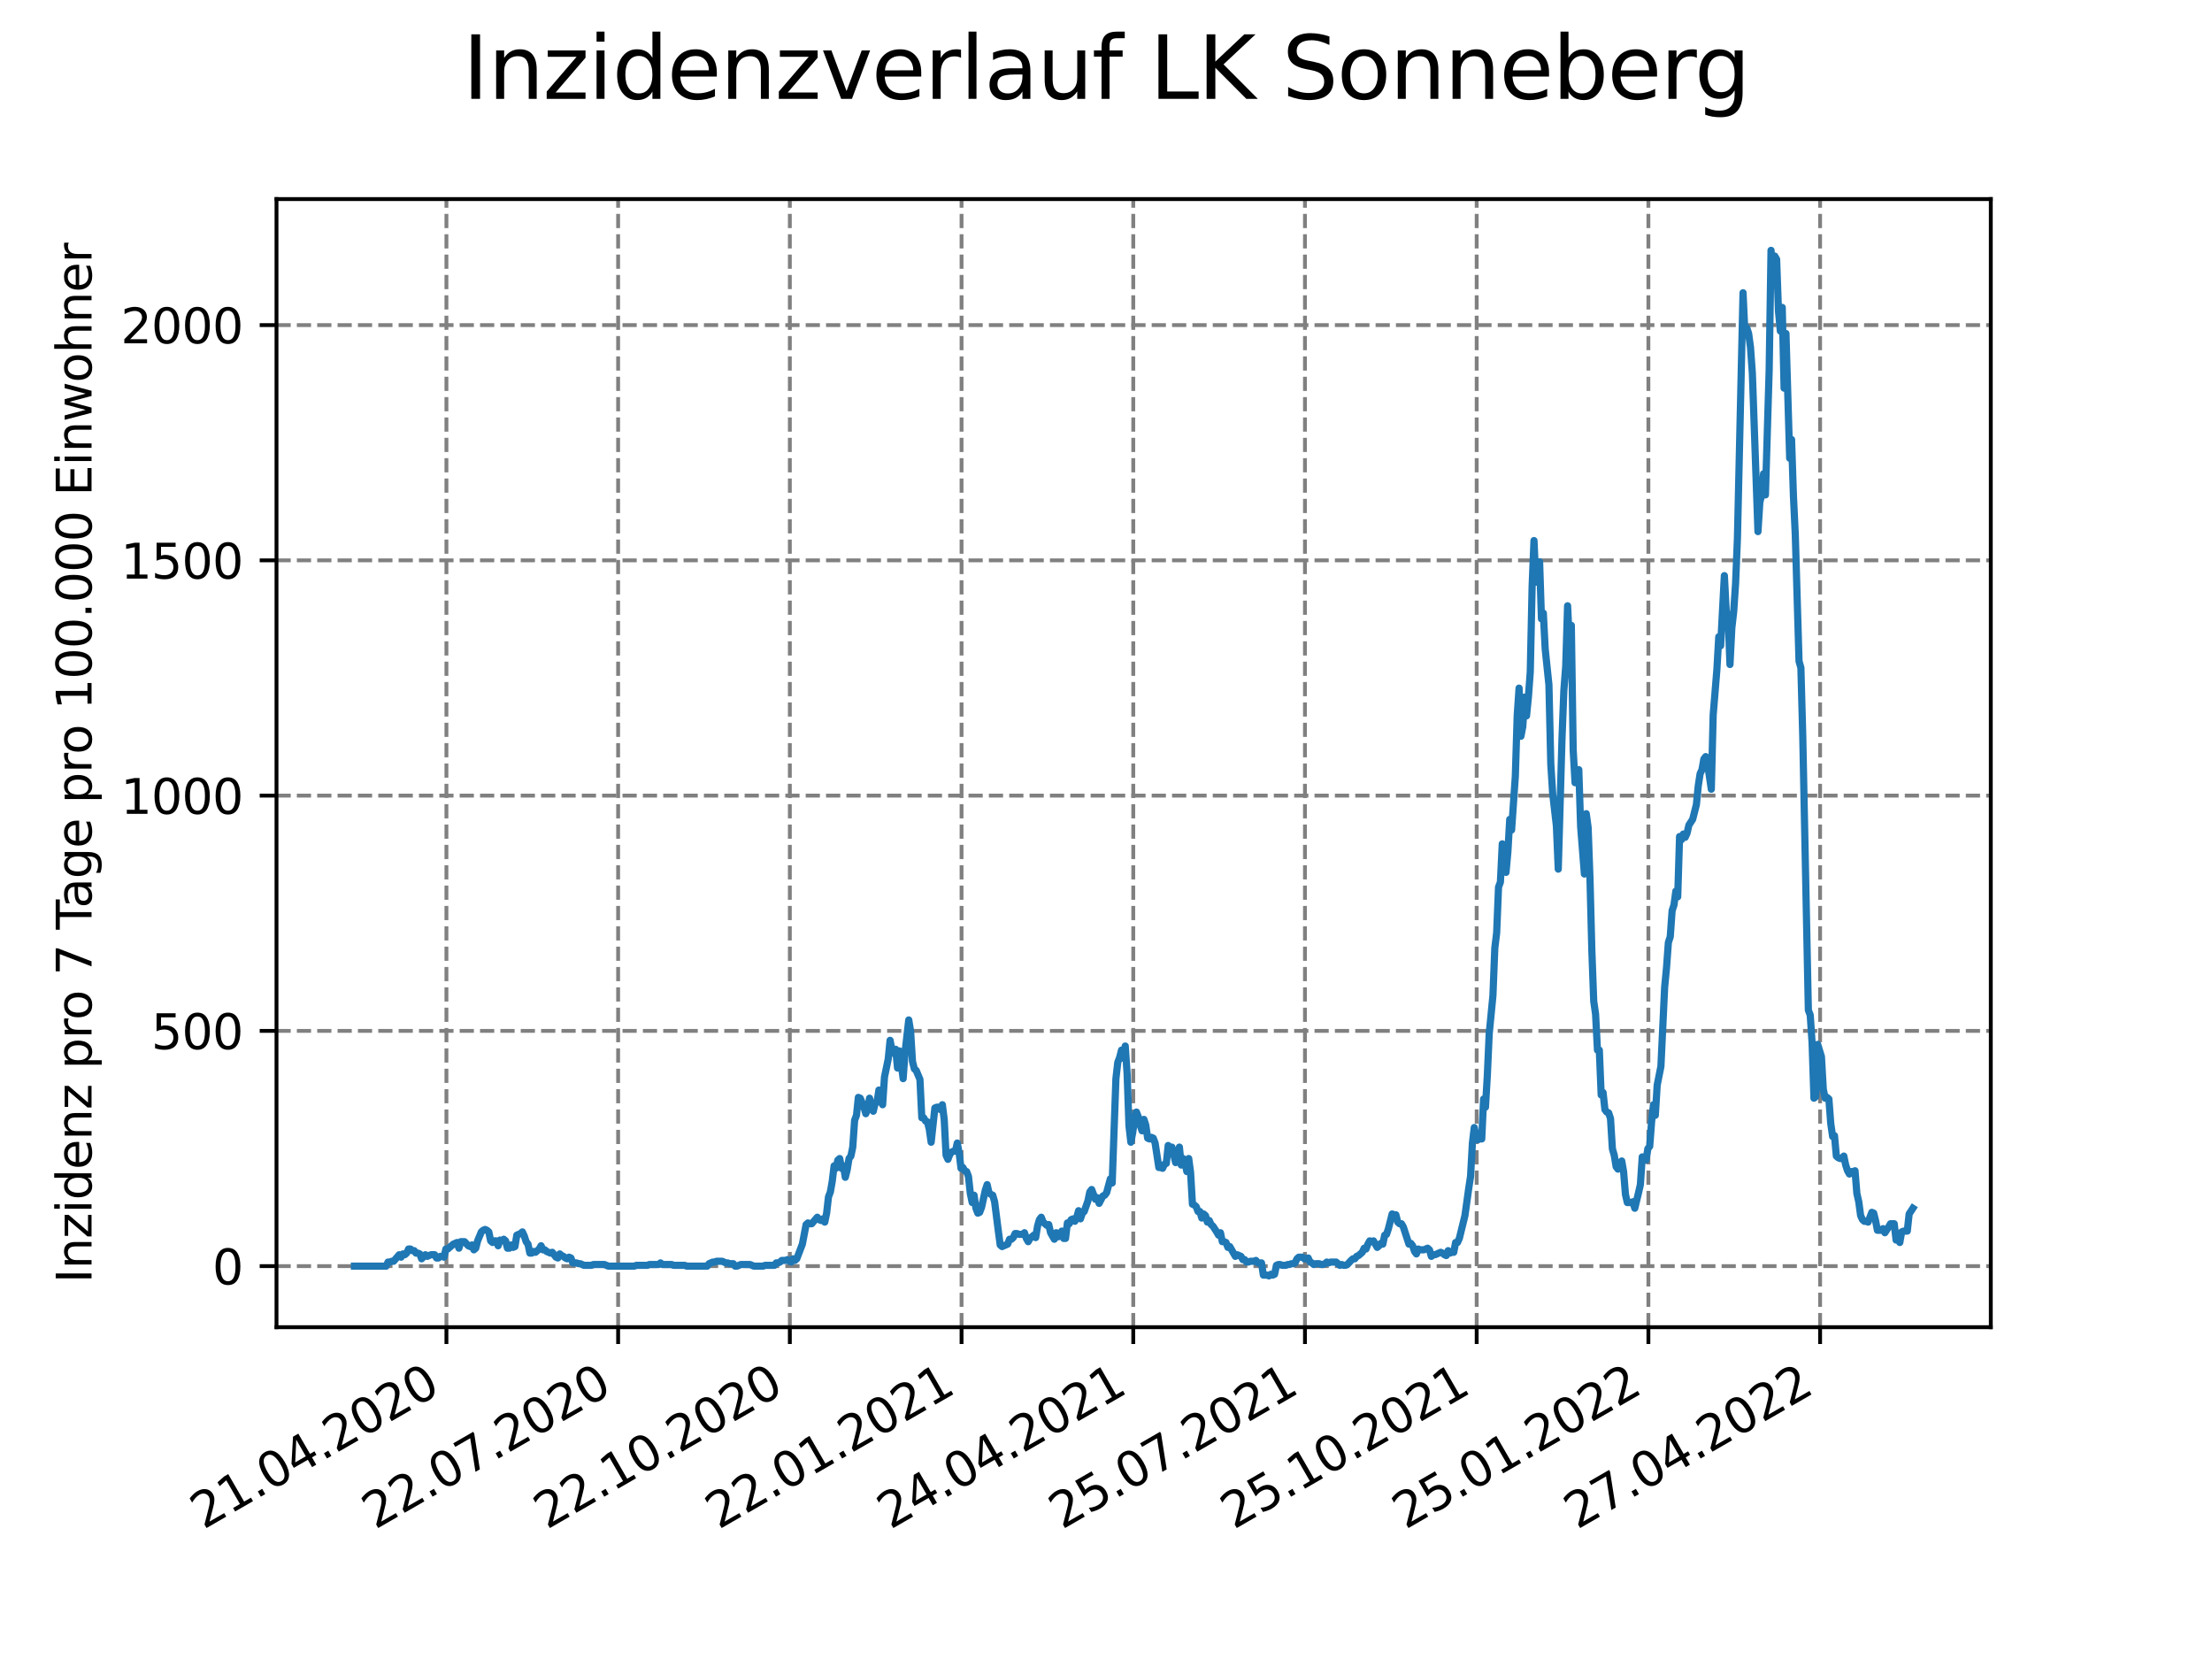 <?xml version="1.0" encoding="utf-8" standalone="no"?>
<!DOCTYPE svg PUBLIC "-//W3C//DTD SVG 1.1//EN"
  "http://www.w3.org/Graphics/SVG/1.1/DTD/svg11.dtd">
<svg xmlns:xlink="http://www.w3.org/1999/xlink" width="460.8pt" height="345.6pt" viewBox="0 0 460.8 345.6" xmlns="http://www.w3.org/2000/svg" version="1.1">
 <defs>
  <style type="text/css">*{stroke-linejoin: round; stroke-linecap: butt}</style>
 </defs>
 <g id="figure_1">
  <g id="patch_1">
   <path d="M 0 345.6 
L 460.8 345.6 
L 460.8 0 
L 0 0 
z
" style="fill: #ffffff"/>
  </g>
  <g id="axes_1">
   <g id="patch_2">
    <path d="M 57.6 276.48 
L 414.72 276.48 
L 414.72 41.472 
L 57.6 41.472 
z
" style="fill: #ffffff"/>
   </g>
   <g id="matplotlib.axis_1">
    <g id="xtick_1">
     <g id="line2d_1">
      <path d="M 92.998 276.48 
L 92.998 41.472 
" clip-path="url(#pb6b344f6fa)" style="fill: none; stroke-dasharray: 2.96,1.28; stroke-dashoffset: 0; stroke: #808080; stroke-width: 0.8"/>
     </g>
     <g id="line2d_2">
      <defs>
       <path id="m6d5188ff79" d="M 0 0 
L 0 3.5 
" style="stroke: #000000; stroke-width: 0.8"/>
      </defs>
      <g>
       <use xlink:href="#m6d5188ff79" x="92.998" y="276.48" style="stroke: #000000; stroke-width: 0.8"/>
      </g>
     </g>
     <g id="text_1">
      <!-- 21.04.2020 -->
      <g transform="translate(42.373 318.689)rotate(-30)scale(0.1 -0.1)">
       <defs>
        <path id="DejaVuSans-32" d="M 1228 531 
L 3431 531 
L 3431 0 
L 469 0 
L 469 531 
Q 828 903 1448 1529 
Q 2069 2156 2228 2338 
Q 2531 2678 2651 2914 
Q 2772 3150 2772 3378 
Q 2772 3750 2511 3984 
Q 2250 4219 1831 4219 
Q 1534 4219 1204 4116 
Q 875 4013 500 3803 
L 500 4441 
Q 881 4594 1212 4672 
Q 1544 4750 1819 4750 
Q 2544 4750 2975 4387 
Q 3406 4025 3406 3419 
Q 3406 3131 3298 2873 
Q 3191 2616 2906 2266 
Q 2828 2175 2409 1742 
Q 1991 1309 1228 531 
z
" transform="scale(0.016)"/>
        <path id="DejaVuSans-31" d="M 794 531 
L 1825 531 
L 1825 4091 
L 703 3866 
L 703 4441 
L 1819 4666 
L 2450 4666 
L 2450 531 
L 3481 531 
L 3481 0 
L 794 0 
L 794 531 
z
" transform="scale(0.016)"/>
        <path id="DejaVuSans-2e" d="M 684 794 
L 1344 794 
L 1344 0 
L 684 0 
L 684 794 
z
" transform="scale(0.016)"/>
        <path id="DejaVuSans-30" d="M 2034 4250 
Q 1547 4250 1301 3770 
Q 1056 3291 1056 2328 
Q 1056 1369 1301 889 
Q 1547 409 2034 409 
Q 2525 409 2770 889 
Q 3016 1369 3016 2328 
Q 3016 3291 2770 3770 
Q 2525 4250 2034 4250 
z
M 2034 4750 
Q 2819 4750 3233 4129 
Q 3647 3509 3647 2328 
Q 3647 1150 3233 529 
Q 2819 -91 2034 -91 
Q 1250 -91 836 529 
Q 422 1150 422 2328 
Q 422 3509 836 4129 
Q 1250 4750 2034 4750 
z
" transform="scale(0.016)"/>
        <path id="DejaVuSans-34" d="M 2419 4116 
L 825 1625 
L 2419 1625 
L 2419 4116 
z
M 2253 4666 
L 3047 4666 
L 3047 1625 
L 3713 1625 
L 3713 1100 
L 3047 1100 
L 3047 0 
L 2419 0 
L 2419 1100 
L 313 1100 
L 313 1709 
L 2253 4666 
z
" transform="scale(0.016)"/>
       </defs>
       <use xlink:href="#DejaVuSans-32"/>
       <use xlink:href="#DejaVuSans-31" x="63.623"/>
       <use xlink:href="#DejaVuSans-2e" x="127.246"/>
       <use xlink:href="#DejaVuSans-30" x="159.033"/>
       <use xlink:href="#DejaVuSans-34" x="222.656"/>
       <use xlink:href="#DejaVuSans-2e" x="286.279"/>
       <use xlink:href="#DejaVuSans-32" x="318.066"/>
       <use xlink:href="#DejaVuSans-30" x="381.689"/>
       <use xlink:href="#DejaVuSans-32" x="445.312"/>
       <use xlink:href="#DejaVuSans-30" x="508.936"/>
      </g>
     </g>
    </g>
    <g id="xtick_2">
     <g id="line2d_3">
      <path d="M 128.768 276.48 
L 128.768 41.472 
" clip-path="url(#pb6b344f6fa)" style="fill: none; stroke-dasharray: 2.96,1.28; stroke-dashoffset: 0; stroke: #808080; stroke-width: 0.8"/>
     </g>
     <g id="line2d_4">
      <g>
       <use xlink:href="#m6d5188ff79" x="128.768" y="276.48" style="stroke: #000000; stroke-width: 0.8"/>
      </g>
     </g>
     <g id="text_2">
      <!-- 22.07.2020 -->
      <g transform="translate(78.143 318.689)rotate(-30)scale(0.1 -0.1)">
       <defs>
        <path id="DejaVuSans-37" d="M 525 4666 
L 3525 4666 
L 3525 4397 
L 1831 0 
L 1172 0 
L 2766 4134 
L 525 4134 
L 525 4666 
z
" transform="scale(0.016)"/>
       </defs>
       <use xlink:href="#DejaVuSans-32"/>
       <use xlink:href="#DejaVuSans-32" x="63.623"/>
       <use xlink:href="#DejaVuSans-2e" x="127.246"/>
       <use xlink:href="#DejaVuSans-30" x="159.033"/>
       <use xlink:href="#DejaVuSans-37" x="222.656"/>
       <use xlink:href="#DejaVuSans-2e" x="286.279"/>
       <use xlink:href="#DejaVuSans-32" x="318.066"/>
       <use xlink:href="#DejaVuSans-30" x="381.689"/>
       <use xlink:href="#DejaVuSans-32" x="445.312"/>
       <use xlink:href="#DejaVuSans-30" x="508.936"/>
      </g>
     </g>
    </g>
    <g id="xtick_3">
     <g id="line2d_5">
      <path d="M 164.538 276.48 
L 164.538 41.472 
" clip-path="url(#pb6b344f6fa)" style="fill: none; stroke-dasharray: 2.96,1.28; stroke-dashoffset: 0; stroke: #808080; stroke-width: 0.8"/>
     </g>
     <g id="line2d_6">
      <g>
       <use xlink:href="#m6d5188ff79" x="164.538" y="276.48" style="stroke: #000000; stroke-width: 0.8"/>
      </g>
     </g>
     <g id="text_3">
      <!-- 22.10.2020 -->
      <g transform="translate(113.913 318.689)rotate(-30)scale(0.1 -0.1)">
       <use xlink:href="#DejaVuSans-32"/>
       <use xlink:href="#DejaVuSans-32" x="63.623"/>
       <use xlink:href="#DejaVuSans-2e" x="127.246"/>
       <use xlink:href="#DejaVuSans-31" x="159.033"/>
       <use xlink:href="#DejaVuSans-30" x="222.656"/>
       <use xlink:href="#DejaVuSans-2e" x="286.279"/>
       <use xlink:href="#DejaVuSans-32" x="318.066"/>
       <use xlink:href="#DejaVuSans-30" x="381.689"/>
       <use xlink:href="#DejaVuSans-32" x="445.312"/>
       <use xlink:href="#DejaVuSans-30" x="508.936"/>
      </g>
     </g>
    </g>
    <g id="xtick_4">
     <g id="line2d_7">
      <path d="M 200.309 276.48 
L 200.309 41.472 
" clip-path="url(#pb6b344f6fa)" style="fill: none; stroke-dasharray: 2.96,1.28; stroke-dashoffset: 0; stroke: #808080; stroke-width: 0.8"/>
     </g>
     <g id="line2d_8">
      <g>
       <use xlink:href="#m6d5188ff79" x="200.309" y="276.48" style="stroke: #000000; stroke-width: 0.8"/>
      </g>
     </g>
     <g id="text_4">
      <!-- 22.01.2021 -->
      <g transform="translate(149.683 318.689)rotate(-30)scale(0.1 -0.1)">
       <use xlink:href="#DejaVuSans-32"/>
       <use xlink:href="#DejaVuSans-32" x="63.623"/>
       <use xlink:href="#DejaVuSans-2e" x="127.246"/>
       <use xlink:href="#DejaVuSans-30" x="159.033"/>
       <use xlink:href="#DejaVuSans-31" x="222.656"/>
       <use xlink:href="#DejaVuSans-2e" x="286.279"/>
       <use xlink:href="#DejaVuSans-32" x="318.066"/>
       <use xlink:href="#DejaVuSans-30" x="381.689"/>
       <use xlink:href="#DejaVuSans-32" x="445.312"/>
       <use xlink:href="#DejaVuSans-31" x="508.936"/>
      </g>
     </g>
    </g>
    <g id="xtick_5">
     <g id="line2d_9">
      <path d="M 236.079 276.48 
L 236.079 41.472 
" clip-path="url(#pb6b344f6fa)" style="fill: none; stroke-dasharray: 2.96,1.28; stroke-dashoffset: 0; stroke: #808080; stroke-width: 0.8"/>
     </g>
     <g id="line2d_10">
      <g>
       <use xlink:href="#m6d5188ff79" x="236.079" y="276.48" style="stroke: #000000; stroke-width: 0.8"/>
      </g>
     </g>
     <g id="text_5">
      <!-- 24.04.2021 -->
      <g transform="translate(185.454 318.689)rotate(-30)scale(0.1 -0.1)">
       <use xlink:href="#DejaVuSans-32"/>
       <use xlink:href="#DejaVuSans-34" x="63.623"/>
       <use xlink:href="#DejaVuSans-2e" x="127.246"/>
       <use xlink:href="#DejaVuSans-30" x="159.033"/>
       <use xlink:href="#DejaVuSans-34" x="222.656"/>
       <use xlink:href="#DejaVuSans-2e" x="286.279"/>
       <use xlink:href="#DejaVuSans-32" x="318.066"/>
       <use xlink:href="#DejaVuSans-30" x="381.689"/>
       <use xlink:href="#DejaVuSans-32" x="445.312"/>
       <use xlink:href="#DejaVuSans-31" x="508.936"/>
      </g>
     </g>
    </g>
    <g id="xtick_6">
     <g id="line2d_11">
      <path d="M 271.849 276.48 
L 271.849 41.472 
" clip-path="url(#pb6b344f6fa)" style="fill: none; stroke-dasharray: 2.96,1.28; stroke-dashoffset: 0; stroke: #808080; stroke-width: 0.8"/>
     </g>
     <g id="line2d_12">
      <g>
       <use xlink:href="#m6d5188ff79" x="271.849" y="276.48" style="stroke: #000000; stroke-width: 0.8"/>
      </g>
     </g>
     <g id="text_6">
      <!-- 25.07.2021 -->
      <g transform="translate(221.224 318.689)rotate(-30)scale(0.1 -0.1)">
       <defs>
        <path id="DejaVuSans-35" d="M 691 4666 
L 3169 4666 
L 3169 4134 
L 1269 4134 
L 1269 2991 
Q 1406 3038 1543 3061 
Q 1681 3084 1819 3084 
Q 2600 3084 3056 2656 
Q 3513 2228 3513 1497 
Q 3513 744 3044 326 
Q 2575 -91 1722 -91 
Q 1428 -91 1123 -41 
Q 819 9 494 109 
L 494 744 
Q 775 591 1075 516 
Q 1375 441 1709 441 
Q 2250 441 2565 725 
Q 2881 1009 2881 1497 
Q 2881 1984 2565 2268 
Q 2250 2553 1709 2553 
Q 1456 2553 1204 2497 
Q 953 2441 691 2322 
L 691 4666 
z
" transform="scale(0.016)"/>
       </defs>
       <use xlink:href="#DejaVuSans-32"/>
       <use xlink:href="#DejaVuSans-35" x="63.623"/>
       <use xlink:href="#DejaVuSans-2e" x="127.246"/>
       <use xlink:href="#DejaVuSans-30" x="159.033"/>
       <use xlink:href="#DejaVuSans-37" x="222.656"/>
       <use xlink:href="#DejaVuSans-2e" x="286.279"/>
       <use xlink:href="#DejaVuSans-32" x="318.066"/>
       <use xlink:href="#DejaVuSans-30" x="381.689"/>
       <use xlink:href="#DejaVuSans-32" x="445.312"/>
       <use xlink:href="#DejaVuSans-31" x="508.936"/>
      </g>
     </g>
    </g>
    <g id="xtick_7">
     <g id="line2d_13">
      <path d="M 307.62 276.48 
L 307.62 41.472 
" clip-path="url(#pb6b344f6fa)" style="fill: none; stroke-dasharray: 2.96,1.28; stroke-dashoffset: 0; stroke: #808080; stroke-width: 0.8"/>
     </g>
     <g id="line2d_14">
      <g>
       <use xlink:href="#m6d5188ff79" x="307.62" y="276.48" style="stroke: #000000; stroke-width: 0.8"/>
      </g>
     </g>
     <g id="text_7">
      <!-- 25.10.2021 -->
      <g transform="translate(256.994 318.689)rotate(-30)scale(0.1 -0.1)">
       <use xlink:href="#DejaVuSans-32"/>
       <use xlink:href="#DejaVuSans-35" x="63.623"/>
       <use xlink:href="#DejaVuSans-2e" x="127.246"/>
       <use xlink:href="#DejaVuSans-31" x="159.033"/>
       <use xlink:href="#DejaVuSans-30" x="222.656"/>
       <use xlink:href="#DejaVuSans-2e" x="286.279"/>
       <use xlink:href="#DejaVuSans-32" x="318.066"/>
       <use xlink:href="#DejaVuSans-30" x="381.689"/>
       <use xlink:href="#DejaVuSans-32" x="445.312"/>
       <use xlink:href="#DejaVuSans-31" x="508.936"/>
      </g>
     </g>
    </g>
    <g id="xtick_8">
     <g id="line2d_15">
      <path d="M 343.39 276.48 
L 343.39 41.472 
" clip-path="url(#pb6b344f6fa)" style="fill: none; stroke-dasharray: 2.96,1.28; stroke-dashoffset: 0; stroke: #808080; stroke-width: 0.8"/>
     </g>
     <g id="line2d_16">
      <g>
       <use xlink:href="#m6d5188ff79" x="343.39" y="276.48" style="stroke: #000000; stroke-width: 0.8"/>
      </g>
     </g>
     <g id="text_8">
      <!-- 25.01.2022 -->
      <g transform="translate(292.765 318.689)rotate(-30)scale(0.1 -0.1)">
       <use xlink:href="#DejaVuSans-32"/>
       <use xlink:href="#DejaVuSans-35" x="63.623"/>
       <use xlink:href="#DejaVuSans-2e" x="127.246"/>
       <use xlink:href="#DejaVuSans-30" x="159.033"/>
       <use xlink:href="#DejaVuSans-31" x="222.656"/>
       <use xlink:href="#DejaVuSans-2e" x="286.279"/>
       <use xlink:href="#DejaVuSans-32" x="318.066"/>
       <use xlink:href="#DejaVuSans-30" x="381.689"/>
       <use xlink:href="#DejaVuSans-32" x="445.312"/>
       <use xlink:href="#DejaVuSans-32" x="508.936"/>
      </g>
     </g>
    </g>
    <g id="xtick_9">
     <g id="line2d_17">
      <path d="M 379.16 276.48 
L 379.16 41.472 
" clip-path="url(#pb6b344f6fa)" style="fill: none; stroke-dasharray: 2.96,1.28; stroke-dashoffset: 0; stroke: #808080; stroke-width: 0.8"/>
     </g>
     <g id="line2d_18">
      <g>
       <use xlink:href="#m6d5188ff79" x="379.16" y="276.48" style="stroke: #000000; stroke-width: 0.8"/>
      </g>
     </g>
     <g id="text_9">
      <!-- 27.04.2022 -->
      <g transform="translate(328.535 318.689)rotate(-30)scale(0.1 -0.1)">
       <use xlink:href="#DejaVuSans-32"/>
       <use xlink:href="#DejaVuSans-37" x="63.623"/>
       <use xlink:href="#DejaVuSans-2e" x="127.246"/>
       <use xlink:href="#DejaVuSans-30" x="159.033"/>
       <use xlink:href="#DejaVuSans-34" x="222.656"/>
       <use xlink:href="#DejaVuSans-2e" x="286.279"/>
       <use xlink:href="#DejaVuSans-32" x="318.066"/>
       <use xlink:href="#DejaVuSans-30" x="381.689"/>
       <use xlink:href="#DejaVuSans-32" x="445.312"/>
       <use xlink:href="#DejaVuSans-32" x="508.936"/>
      </g>
     </g>
    </g>
   </g>
   <g id="matplotlib.axis_2">
    <g id="ytick_1">
     <g id="line2d_19">
      <path d="M 57.6 263.76 
L 414.72 263.76 
" clip-path="url(#pb6b344f6fa)" style="fill: none; stroke-dasharray: 2.96,1.28; stroke-dashoffset: 0; stroke: #808080; stroke-width: 0.8"/>
     </g>
     <g id="line2d_20">
      <defs>
       <path id="md2b61d764e" d="M 0 0 
L -3.5 0 
" style="stroke: #000000; stroke-width: 0.8"/>
      </defs>
      <g>
       <use xlink:href="#md2b61d764e" x="57.6" y="263.76" style="stroke: #000000; stroke-width: 0.8"/>
      </g>
     </g>
     <g id="text_10">
      <!-- 0 -->
      <g transform="translate(44.237 267.559)scale(0.1 -0.1)">
       <use xlink:href="#DejaVuSans-30"/>
      </g>
     </g>
    </g>
    <g id="ytick_2">
     <g id="line2d_21">
      <path d="M 57.6 214.75 
L 414.72 214.75 
" clip-path="url(#pb6b344f6fa)" style="fill: none; stroke-dasharray: 2.96,1.28; stroke-dashoffset: 0; stroke: #808080; stroke-width: 0.8"/>
     </g>
     <g id="line2d_22">
      <g>
       <use xlink:href="#md2b61d764e" x="57.6" y="214.75" style="stroke: #000000; stroke-width: 0.8"/>
      </g>
     </g>
     <g id="text_11">
      <!-- 500 -->
      <g transform="translate(31.512 218.549)scale(0.1 -0.1)">
       <use xlink:href="#DejaVuSans-35"/>
       <use xlink:href="#DejaVuSans-30" x="63.623"/>
       <use xlink:href="#DejaVuSans-30" x="127.246"/>
      </g>
     </g>
    </g>
    <g id="ytick_3">
     <g id="line2d_23">
      <path d="M 57.6 165.74 
L 414.72 165.74 
" clip-path="url(#pb6b344f6fa)" style="fill: none; stroke-dasharray: 2.96,1.28; stroke-dashoffset: 0; stroke: #808080; stroke-width: 0.8"/>
     </g>
     <g id="line2d_24">
      <g>
       <use xlink:href="#md2b61d764e" x="57.6" y="165.74" style="stroke: #000000; stroke-width: 0.8"/>
      </g>
     </g>
     <g id="text_12">
      <!-- 1000 -->
      <g transform="translate(25.15 169.539)scale(0.1 -0.1)">
       <use xlink:href="#DejaVuSans-31"/>
       <use xlink:href="#DejaVuSans-30" x="63.623"/>
       <use xlink:href="#DejaVuSans-30" x="127.246"/>
       <use xlink:href="#DejaVuSans-30" x="190.869"/>
      </g>
     </g>
    </g>
    <g id="ytick_4">
     <g id="line2d_25">
      <path d="M 57.6 116.73 
L 414.72 116.73 
" clip-path="url(#pb6b344f6fa)" style="fill: none; stroke-dasharray: 2.96,1.28; stroke-dashoffset: 0; stroke: #808080; stroke-width: 0.8"/>
     </g>
     <g id="line2d_26">
      <g>
       <use xlink:href="#md2b61d764e" x="57.6" y="116.73" style="stroke: #000000; stroke-width: 0.8"/>
      </g>
     </g>
     <g id="text_13">
      <!-- 1500 -->
      <g transform="translate(25.15 120.53)scale(0.1 -0.1)">
       <use xlink:href="#DejaVuSans-31"/>
       <use xlink:href="#DejaVuSans-35" x="63.623"/>
       <use xlink:href="#DejaVuSans-30" x="127.246"/>
       <use xlink:href="#DejaVuSans-30" x="190.869"/>
      </g>
     </g>
    </g>
    <g id="ytick_5">
     <g id="line2d_27">
      <path d="M 57.6 67.721 
L 414.72 67.721 
" clip-path="url(#pb6b344f6fa)" style="fill: none; stroke-dasharray: 2.96,1.28; stroke-dashoffset: 0; stroke: #808080; stroke-width: 0.8"/>
     </g>
     <g id="line2d_28">
      <g>
       <use xlink:href="#md2b61d764e" x="57.6" y="67.721" style="stroke: #000000; stroke-width: 0.8"/>
      </g>
     </g>
     <g id="text_14">
      <!-- 2000 -->
      <g transform="translate(25.15 71.52)scale(0.1 -0.1)">
       <use xlink:href="#DejaVuSans-32"/>
       <use xlink:href="#DejaVuSans-30" x="63.623"/>
       <use xlink:href="#DejaVuSans-30" x="127.246"/>
       <use xlink:href="#DejaVuSans-30" x="190.869"/>
      </g>
     </g>
    </g>
    <g id="text_15">
     <!-- Inzidenz pro 7 Tage pro 100.000 Einwohner -->
     <g transform="translate(19.07 267.301)rotate(-90)scale(0.1 -0.1)">
      <defs>
       <path id="DejaVuSans-49" d="M 628 4666 
L 1259 4666 
L 1259 0 
L 628 0 
L 628 4666 
z
" transform="scale(0.016)"/>
       <path id="DejaVuSans-6e" d="M 3513 2113 
L 3513 0 
L 2938 0 
L 2938 2094 
Q 2938 2591 2744 2837 
Q 2550 3084 2163 3084 
Q 1697 3084 1428 2787 
Q 1159 2491 1159 1978 
L 1159 0 
L 581 0 
L 581 3500 
L 1159 3500 
L 1159 2956 
Q 1366 3272 1645 3428 
Q 1925 3584 2291 3584 
Q 2894 3584 3203 3211 
Q 3513 2838 3513 2113 
z
" transform="scale(0.016)"/>
       <path id="DejaVuSans-7a" d="M 353 3500 
L 3084 3500 
L 3084 2975 
L 922 459 
L 3084 459 
L 3084 0 
L 275 0 
L 275 525 
L 2438 3041 
L 353 3041 
L 353 3500 
z
" transform="scale(0.016)"/>
       <path id="DejaVuSans-69" d="M 603 3500 
L 1178 3500 
L 1178 0 
L 603 0 
L 603 3500 
z
M 603 4863 
L 1178 4863 
L 1178 4134 
L 603 4134 
L 603 4863 
z
" transform="scale(0.016)"/>
       <path id="DejaVuSans-64" d="M 2906 2969 
L 2906 4863 
L 3481 4863 
L 3481 0 
L 2906 0 
L 2906 525 
Q 2725 213 2448 61 
Q 2172 -91 1784 -91 
Q 1150 -91 751 415 
Q 353 922 353 1747 
Q 353 2572 751 3078 
Q 1150 3584 1784 3584 
Q 2172 3584 2448 3432 
Q 2725 3281 2906 2969 
z
M 947 1747 
Q 947 1113 1208 752 
Q 1469 391 1925 391 
Q 2381 391 2643 752 
Q 2906 1113 2906 1747 
Q 2906 2381 2643 2742 
Q 2381 3103 1925 3103 
Q 1469 3103 1208 2742 
Q 947 2381 947 1747 
z
" transform="scale(0.016)"/>
       <path id="DejaVuSans-65" d="M 3597 1894 
L 3597 1613 
L 953 1613 
Q 991 1019 1311 708 
Q 1631 397 2203 397 
Q 2534 397 2845 478 
Q 3156 559 3463 722 
L 3463 178 
Q 3153 47 2828 -22 
Q 2503 -91 2169 -91 
Q 1331 -91 842 396 
Q 353 884 353 1716 
Q 353 2575 817 3079 
Q 1281 3584 2069 3584 
Q 2775 3584 3186 3129 
Q 3597 2675 3597 1894 
z
M 3022 2063 
Q 3016 2534 2758 2815 
Q 2500 3097 2075 3097 
Q 1594 3097 1305 2825 
Q 1016 2553 972 2059 
L 3022 2063 
z
" transform="scale(0.016)"/>
       <path id="DejaVuSans-20" transform="scale(0.016)"/>
       <path id="DejaVuSans-70" d="M 1159 525 
L 1159 -1331 
L 581 -1331 
L 581 3500 
L 1159 3500 
L 1159 2969 
Q 1341 3281 1617 3432 
Q 1894 3584 2278 3584 
Q 2916 3584 3314 3078 
Q 3713 2572 3713 1747 
Q 3713 922 3314 415 
Q 2916 -91 2278 -91 
Q 1894 -91 1617 61 
Q 1341 213 1159 525 
z
M 3116 1747 
Q 3116 2381 2855 2742 
Q 2594 3103 2138 3103 
Q 1681 3103 1420 2742 
Q 1159 2381 1159 1747 
Q 1159 1113 1420 752 
Q 1681 391 2138 391 
Q 2594 391 2855 752 
Q 3116 1113 3116 1747 
z
" transform="scale(0.016)"/>
       <path id="DejaVuSans-72" d="M 2631 2963 
Q 2534 3019 2420 3045 
Q 2306 3072 2169 3072 
Q 1681 3072 1420 2755 
Q 1159 2438 1159 1844 
L 1159 0 
L 581 0 
L 581 3500 
L 1159 3500 
L 1159 2956 
Q 1341 3275 1631 3429 
Q 1922 3584 2338 3584 
Q 2397 3584 2469 3576 
Q 2541 3569 2628 3553 
L 2631 2963 
z
" transform="scale(0.016)"/>
       <path id="DejaVuSans-6f" d="M 1959 3097 
Q 1497 3097 1228 2736 
Q 959 2375 959 1747 
Q 959 1119 1226 758 
Q 1494 397 1959 397 
Q 2419 397 2687 759 
Q 2956 1122 2956 1747 
Q 2956 2369 2687 2733 
Q 2419 3097 1959 3097 
z
M 1959 3584 
Q 2709 3584 3137 3096 
Q 3566 2609 3566 1747 
Q 3566 888 3137 398 
Q 2709 -91 1959 -91 
Q 1206 -91 779 398 
Q 353 888 353 1747 
Q 353 2609 779 3096 
Q 1206 3584 1959 3584 
z
" transform="scale(0.016)"/>
       <path id="DejaVuSans-54" d="M -19 4666 
L 3928 4666 
L 3928 4134 
L 2272 4134 
L 2272 0 
L 1638 0 
L 1638 4134 
L -19 4134 
L -19 4666 
z
" transform="scale(0.016)"/>
       <path id="DejaVuSans-61" d="M 2194 1759 
Q 1497 1759 1228 1600 
Q 959 1441 959 1056 
Q 959 750 1161 570 
Q 1363 391 1709 391 
Q 2188 391 2477 730 
Q 2766 1069 2766 1631 
L 2766 1759 
L 2194 1759 
z
M 3341 1997 
L 3341 0 
L 2766 0 
L 2766 531 
Q 2569 213 2275 61 
Q 1981 -91 1556 -91 
Q 1019 -91 701 211 
Q 384 513 384 1019 
Q 384 1609 779 1909 
Q 1175 2209 1959 2209 
L 2766 2209 
L 2766 2266 
Q 2766 2663 2505 2880 
Q 2244 3097 1772 3097 
Q 1472 3097 1187 3025 
Q 903 2953 641 2809 
L 641 3341 
Q 956 3463 1253 3523 
Q 1550 3584 1831 3584 
Q 2591 3584 2966 3190 
Q 3341 2797 3341 1997 
z
" transform="scale(0.016)"/>
       <path id="DejaVuSans-67" d="M 2906 1791 
Q 2906 2416 2648 2759 
Q 2391 3103 1925 3103 
Q 1463 3103 1205 2759 
Q 947 2416 947 1791 
Q 947 1169 1205 825 
Q 1463 481 1925 481 
Q 2391 481 2648 825 
Q 2906 1169 2906 1791 
z
M 3481 434 
Q 3481 -459 3084 -895 
Q 2688 -1331 1869 -1331 
Q 1566 -1331 1297 -1286 
Q 1028 -1241 775 -1147 
L 775 -588 
Q 1028 -725 1275 -790 
Q 1522 -856 1778 -856 
Q 2344 -856 2625 -561 
Q 2906 -266 2906 331 
L 2906 616 
Q 2728 306 2450 153 
Q 2172 0 1784 0 
Q 1141 0 747 490 
Q 353 981 353 1791 
Q 353 2603 747 3093 
Q 1141 3584 1784 3584 
Q 2172 3584 2450 3431 
Q 2728 3278 2906 2969 
L 2906 3500 
L 3481 3500 
L 3481 434 
z
" transform="scale(0.016)"/>
       <path id="DejaVuSans-45" d="M 628 4666 
L 3578 4666 
L 3578 4134 
L 1259 4134 
L 1259 2753 
L 3481 2753 
L 3481 2222 
L 1259 2222 
L 1259 531 
L 3634 531 
L 3634 0 
L 628 0 
L 628 4666 
z
" transform="scale(0.016)"/>
       <path id="DejaVuSans-77" d="M 269 3500 
L 844 3500 
L 1563 769 
L 2278 3500 
L 2956 3500 
L 3675 769 
L 4391 3500 
L 4966 3500 
L 4050 0 
L 3372 0 
L 2619 2869 
L 1863 0 
L 1184 0 
L 269 3500 
z
" transform="scale(0.016)"/>
       <path id="DejaVuSans-68" d="M 3513 2113 
L 3513 0 
L 2938 0 
L 2938 2094 
Q 2938 2591 2744 2837 
Q 2550 3084 2163 3084 
Q 1697 3084 1428 2787 
Q 1159 2491 1159 1978 
L 1159 0 
L 581 0 
L 581 4863 
L 1159 4863 
L 1159 2956 
Q 1366 3272 1645 3428 
Q 1925 3584 2291 3584 
Q 2894 3584 3203 3211 
Q 3513 2838 3513 2113 
z
" transform="scale(0.016)"/>
      </defs>
      <use xlink:href="#DejaVuSans-49"/>
      <use xlink:href="#DejaVuSans-6e" x="29.492"/>
      <use xlink:href="#DejaVuSans-7a" x="92.871"/>
      <use xlink:href="#DejaVuSans-69" x="145.361"/>
      <use xlink:href="#DejaVuSans-64" x="173.145"/>
      <use xlink:href="#DejaVuSans-65" x="236.621"/>
      <use xlink:href="#DejaVuSans-6e" x="298.145"/>
      <use xlink:href="#DejaVuSans-7a" x="361.523"/>
      <use xlink:href="#DejaVuSans-20" x="414.014"/>
      <use xlink:href="#DejaVuSans-70" x="445.801"/>
      <use xlink:href="#DejaVuSans-72" x="509.277"/>
      <use xlink:href="#DejaVuSans-6f" x="548.141"/>
      <use xlink:href="#DejaVuSans-20" x="609.322"/>
      <use xlink:href="#DejaVuSans-37" x="641.109"/>
      <use xlink:href="#DejaVuSans-20" x="704.732"/>
      <use xlink:href="#DejaVuSans-54" x="736.52"/>
      <use xlink:href="#DejaVuSans-61" x="781.104"/>
      <use xlink:href="#DejaVuSans-67" x="842.383"/>
      <use xlink:href="#DejaVuSans-65" x="905.859"/>
      <use xlink:href="#DejaVuSans-20" x="967.383"/>
      <use xlink:href="#DejaVuSans-70" x="999.17"/>
      <use xlink:href="#DejaVuSans-72" x="1062.646"/>
      <use xlink:href="#DejaVuSans-6f" x="1101.51"/>
      <use xlink:href="#DejaVuSans-20" x="1162.691"/>
      <use xlink:href="#DejaVuSans-31" x="1194.479"/>
      <use xlink:href="#DejaVuSans-30" x="1258.102"/>
      <use xlink:href="#DejaVuSans-30" x="1321.725"/>
      <use xlink:href="#DejaVuSans-2e" x="1385.348"/>
      <use xlink:href="#DejaVuSans-30" x="1417.135"/>
      <use xlink:href="#DejaVuSans-30" x="1480.758"/>
      <use xlink:href="#DejaVuSans-30" x="1544.381"/>
      <use xlink:href="#DejaVuSans-20" x="1608.004"/>
      <use xlink:href="#DejaVuSans-45" x="1639.791"/>
      <use xlink:href="#DejaVuSans-69" x="1702.975"/>
      <use xlink:href="#DejaVuSans-6e" x="1730.758"/>
      <use xlink:href="#DejaVuSans-77" x="1794.137"/>
      <use xlink:href="#DejaVuSans-6f" x="1875.924"/>
      <use xlink:href="#DejaVuSans-68" x="1937.105"/>
      <use xlink:href="#DejaVuSans-6e" x="2000.484"/>
      <use xlink:href="#DejaVuSans-65" x="2063.863"/>
      <use xlink:href="#DejaVuSans-72" x="2125.387"/>
     </g>
    </g>
   </g>
   <g id="line2d_29">
    <path d="M 73.833 263.76 
L 80.442 263.76 
L 80.831 262.911 
L 81.22 262.911 
L 81.609 262.741 
L 81.998 262.741 
L 83.164 261.382 
L 83.553 261.892 
L 83.942 261.212 
L 84.331 261.382 
L 84.719 261.043 
L 85.108 260.193 
L 85.497 260.193 
L 85.886 260.533 
L 86.275 260.533 
L 86.663 261.043 
L 87.052 261.043 
L 87.441 261.212 
L 87.83 262.231 
L 88.607 261.382 
L 88.996 261.722 
L 89.774 261.382 
L 90.551 261.382 
L 90.94 262.062 
L 91.329 262.062 
L 91.718 261.722 
L 92.107 261.722 
L 92.496 261.892 
L 92.884 260.193 
L 93.273 260.193 
L 94.44 259.175 
L 95.217 258.835 
L 95.606 260.024 
L 95.995 258.665 
L 96.772 258.665 
L 97.55 259.514 
L 97.939 259.684 
L 98.328 259.344 
L 98.716 260.363 
L 99.105 260.024 
L 99.494 258.495 
L 100.272 256.627 
L 100.66 256.287 
L 101.049 256.118 
L 101.438 256.287 
L 101.827 256.627 
L 102.216 258.495 
L 102.605 258.835 
L 102.993 258.495 
L 103.382 258.495 
L 103.771 259.514 
L 104.16 258.325 
L 104.549 258.495 
L 104.937 258.156 
L 105.326 258.495 
L 105.715 260.024 
L 106.104 260.024 
L 106.493 259.344 
L 106.881 259.854 
L 107.27 259.684 
L 107.659 257.306 
L 108.437 256.967 
L 108.825 256.627 
L 109.214 257.476 
L 109.603 258.665 
L 109.992 259.175 
L 110.381 261.043 
L 110.769 261.043 
L 111.158 260.703 
L 111.547 260.873 
L 112.325 260.193 
L 112.714 259.514 
L 113.102 260.363 
L 113.491 260.363 
L 113.88 260.703 
L 114.658 261.043 
L 115.046 260.873 
L 115.824 261.892 
L 116.213 262.062 
L 116.602 261.212 
L 116.99 261.552 
L 117.379 261.722 
L 117.768 262.062 
L 118.157 262.231 
L 118.546 261.892 
L 118.934 262.062 
L 119.323 263.081 
L 120.101 263.081 
L 120.49 263.25 
L 120.878 263.25 
L 121.656 263.59 
L 123.211 263.59 
L 123.6 263.42 
L 125.933 263.42 
L 126.711 263.76 
L 132.154 263.76 
L 132.543 263.59 
L 134.876 263.59 
L 135.264 263.42 
L 137.208 263.42 
L 137.597 263.081 
L 137.986 263.42 
L 139.93 263.42 
L 140.319 263.59 
L 142.652 263.59 
L 143.041 263.76 
L 147.317 263.76 
L 147.706 263.25 
L 148.484 262.911 
L 148.873 262.911 
L 149.261 262.741 
L 150.428 262.741 
L 151.205 263.081 
L 151.594 263.081 
L 151.983 263.25 
L 152.761 263.25 
L 153.15 263.76 
L 153.538 263.76 
L 154.316 263.42 
L 156.26 263.42 
L 157.038 263.76 
L 158.982 263.76 
L 159.37 263.59 
L 161.314 263.59 
L 161.703 263.081 
L 162.092 263.081 
L 162.481 262.911 
L 162.87 262.571 
L 163.647 262.571 
L 164.036 262.401 
L 164.425 262.741 
L 164.814 262.911 
L 165.203 262.231 
L 165.591 262.571 
L 165.98 262.231 
L 166.758 260.193 
L 167.147 259.175 
L 167.924 255.099 
L 168.313 254.759 
L 168.702 254.929 
L 169.091 254.929 
L 170.257 253.57 
L 170.646 254.08 
L 171.035 254.25 
L 171.423 253.91 
L 171.812 254.589 
L 172.201 252.721 
L 172.59 249.325 
L 172.979 248.306 
L 173.368 246.098 
L 173.756 242.871 
L 174.145 243.381 
L 174.534 241.682 
L 174.923 241.343 
L 175.312 243.381 
L 175.7 242.871 
L 176.089 245.249 
L 176.478 243.72 
L 176.867 241.343 
L 177.256 240.833 
L 177.644 238.965 
L 178.033 233.361 
L 178.422 232.342 
L 178.811 228.605 
L 179.2 228.775 
L 179.977 230.643 
L 180.366 232.002 
L 180.755 230.983 
L 181.144 228.775 
L 181.921 231.493 
L 182.31 229.794 
L 182.699 229.624 
L 183.088 227.077 
L 183.477 229.115 
L 183.865 230.134 
L 184.254 224.36 
L 185.032 220.624 
L 185.421 216.718 
L 185.809 218.755 
L 186.198 219.435 
L 186.587 218.586 
L 186.976 222.492 
L 187.365 218.925 
L 188.142 224.699 
L 188.531 219.265 
L 189.309 212.472 
L 189.697 214.849 
L 190.086 221.133 
L 190.475 222.662 
L 190.864 223.001 
L 191.642 224.869 
L 192.03 232.851 
L 192.419 232.851 
L 192.808 233.53 
L 193.197 233.7 
L 193.586 235.229 
L 193.974 237.946 
L 194.752 230.813 
L 195.141 230.643 
L 195.53 230.643 
L 195.918 231.153 
L 196.307 230.134 
L 196.696 233.191 
L 197.085 240.663 
L 197.474 241.512 
L 197.862 240.493 
L 198.251 239.984 
L 198.64 239.814 
L 199.029 239.814 
L 199.418 238.116 
L 199.806 240.154 
L 200.195 243.381 
L 200.584 243.211 
L 200.973 243.89 
L 201.362 244.06 
L 201.751 245.079 
L 202.139 248.645 
L 202.528 250.513 
L 202.917 248.985 
L 203.306 251.702 
L 203.695 252.721 
L 204.083 252.551 
L 204.472 251.532 
L 205.25 247.966 
L 205.639 246.777 
L 206.027 248.475 
L 206.416 248.815 
L 206.805 248.985 
L 207.194 250.343 
L 207.971 256.457 
L 208.36 259.344 
L 208.749 259.684 
L 209.915 259.175 
L 210.304 258.156 
L 210.693 258.156 
L 211.082 257.816 
L 211.471 256.967 
L 211.86 256.967 
L 212.248 257.137 
L 213.026 257.137 
L 213.415 256.797 
L 213.804 257.986 
L 214.192 258.665 
L 214.581 257.986 
L 215.359 257.306 
L 215.748 257.816 
L 216.136 255.438 
L 216.525 254.08 
L 216.914 253.57 
L 217.303 254.589 
L 218.08 255.268 
L 218.469 255.099 
L 218.858 256.797 
L 219.636 258.156 
L 220.024 256.797 
L 220.413 257.646 
L 220.802 257.476 
L 221.191 256.457 
L 221.58 257.986 
L 221.969 257.986 
L 222.357 254.759 
L 222.746 254.929 
L 223.135 254.08 
L 223.524 253.91 
L 223.913 254.419 
L 224.301 253.57 
L 224.69 252.212 
L 225.079 253.91 
L 225.468 252.721 
L 225.857 252.381 
L 226.634 250.174 
L 227.023 248.306 
L 227.412 247.796 
L 228.189 249.834 
L 228.578 249.494 
L 228.967 250.683 
L 229.745 249.155 
L 230.133 248.985 
L 230.522 248.475 
L 231.3 245.588 
L 231.689 246.437 
L 232.466 224.699 
L 232.855 221.303 
L 233.244 220.284 
L 233.633 218.755 
L 234.022 220.454 
L 234.41 217.906 
L 234.799 223.68 
L 235.188 234.549 
L 235.577 237.946 
L 235.966 235.908 
L 236.354 233.191 
L 236.743 231.662 
L 237.132 232.681 
L 237.521 234.38 
L 237.91 235.568 
L 238.298 233.191 
L 238.687 234.38 
L 239.076 237.097 
L 239.465 237.267 
L 239.854 236.927 
L 240.242 237.097 
L 240.631 238.116 
L 241.409 243.211 
L 241.798 243.211 
L 242.187 243.381 
L 242.575 242.531 
L 242.964 242.362 
L 243.353 238.625 
L 243.742 240.154 
L 244.131 238.965 
L 244.908 242.192 
L 245.297 241.682 
L 245.686 238.965 
L 246.075 242.701 
L 246.463 241.343 
L 246.852 242.192 
L 247.241 244.06 
L 247.63 241.343 
L 248.019 244.23 
L 248.407 250.853 
L 248.796 251.023 
L 249.185 251.362 
L 249.574 252.381 
L 249.963 252.381 
L 250.351 253.74 
L 250.74 252.891 
L 251.129 253.231 
L 251.518 254.589 
L 251.907 254.25 
L 252.296 255.099 
L 252.684 255.438 
L 253.462 256.627 
L 253.851 257.306 
L 254.24 256.797 
L 254.628 258.665 
L 255.017 258.665 
L 255.406 258.835 
L 255.795 259.854 
L 256.184 259.684 
L 257.35 261.722 
L 257.739 261.382 
L 258.516 261.722 
L 258.905 262.401 
L 259.294 262.401 
L 259.683 262.911 
L 260.072 262.911 
L 260.46 262.741 
L 261.238 262.741 
L 261.627 262.571 
L 262.016 263.081 
L 262.793 263.081 
L 263.182 265.628 
L 263.96 265.628 
L 264.349 265.798 
L 264.737 265.458 
L 265.126 265.628 
L 265.515 265.458 
L 265.904 263.59 
L 266.293 263.42 
L 266.681 263.42 
L 267.07 263.59 
L 267.848 263.59 
L 268.237 263.42 
L 268.625 263.42 
L 269.014 263.25 
L 269.403 263.25 
L 269.792 263.081 
L 270.181 262.231 
L 270.569 261.892 
L 271.347 261.892 
L 271.736 262.231 
L 272.125 262.231 
L 272.514 262.062 
L 272.902 262.911 
L 273.291 263.081 
L 273.68 263.42 
L 274.069 263.25 
L 274.846 263.25 
L 275.235 263.42 
L 275.624 263.42 
L 276.013 263.25 
L 276.402 262.911 
L 276.79 263.081 
L 277.179 262.911 
L 278.346 262.911 
L 279.123 263.59 
L 279.512 263.42 
L 279.901 263.59 
L 280.29 263.59 
L 280.678 263.42 
L 281.456 262.571 
L 281.845 262.231 
L 282.234 262.231 
L 282.623 261.722 
L 283.011 261.552 
L 283.789 260.873 
L 284.178 260.024 
L 284.567 260.193 
L 284.955 259.175 
L 285.344 258.495 
L 285.733 258.665 
L 286.122 258.495 
L 286.899 259.854 
L 287.288 259.514 
L 287.677 259.005 
L 288.066 259.175 
L 288.455 257.306 
L 288.843 257.137 
L 289.232 255.948 
L 290.01 252.891 
L 290.399 253.061 
L 290.788 253.061 
L 291.176 254.589 
L 291.565 254.929 
L 291.954 254.929 
L 292.343 255.608 
L 293.509 259.175 
L 293.898 259.005 
L 294.287 259.514 
L 294.676 260.703 
L 295.064 261.212 
L 295.453 260.193 
L 295.842 260.363 
L 296.62 260.363 
L 297.397 260.024 
L 297.786 260.363 
L 298.175 261.722 
L 298.564 261.382 
L 298.952 261.382 
L 300.119 260.873 
L 300.508 261.043 
L 300.897 261.382 
L 301.285 261.552 
L 301.674 260.533 
L 302.063 261.043 
L 302.452 260.873 
L 302.841 260.873 
L 303.229 258.835 
L 303.618 258.835 
L 304.007 257.986 
L 305.173 253.231 
L 305.951 247.626 
L 306.34 245.079 
L 306.729 238.116 
L 307.117 234.889 
L 307.506 236.757 
L 307.895 237.437 
L 308.284 236.587 
L 308.673 237.267 
L 309.061 228.945 
L 309.45 230.643 
L 309.839 224.02 
L 310.228 215.359 
L 311.006 207.377 
L 311.394 197.527 
L 311.783 194.3 
L 312.172 184.79 
L 312.561 183.771 
L 312.95 175.789 
L 313.727 181.733 
L 314.116 177.487 
L 314.505 170.694 
L 314.894 172.902 
L 315.671 161.693 
L 316.06 149.126 
L 316.449 143.352 
L 316.838 153.372 
L 317.226 151.334 
L 317.615 145.22 
L 318.004 149.126 
L 318.393 145.22 
L 318.782 139.955 
L 319.17 122.123 
L 319.559 112.613 
L 319.948 121.274 
L 320.337 120.935 
L 320.726 117.028 
L 321.115 128.916 
L 321.503 127.728 
L 321.892 135.2 
L 322.67 142.673 
L 323.059 159.146 
L 323.447 165.26 
L 324.225 172.053 
L 324.614 181.054 
L 325.391 153.881 
L 325.78 143.861 
L 326.169 138.766 
L 326.558 126.199 
L 326.947 134.351 
L 327.335 130.275 
L 327.724 156.259 
L 328.113 163.052 
L 328.502 162.542 
L 328.891 160.335 
L 329.279 172.223 
L 330.057 182.073 
L 330.446 169.505 
L 330.835 172.392 
L 331.224 183.092 
L 331.612 198.036 
L 332.001 208.566 
L 332.39 211.283 
L 332.779 218.755 
L 333.168 218.755 
L 333.556 228.096 
L 333.945 227.587 
L 334.334 231.153 
L 334.723 231.662 
L 335.112 231.832 
L 335.5 233.021 
L 335.889 239.305 
L 336.278 240.663 
L 336.667 243.041 
L 337.056 243.55 
L 337.833 241.852 
L 338.222 244.06 
L 338.611 248.815 
L 339 250.513 
L 339.777 250.513 
L 340.166 250.343 
L 340.555 251.702 
L 341.333 248.475 
L 341.721 246.777 
L 342.11 241.003 
L 342.499 241.173 
L 342.888 241.682 
L 343.277 239.305 
L 343.665 238.795 
L 344.054 233.7 
L 344.443 230.134 
L 344.832 232.342 
L 345.221 226.058 
L 345.998 222.152 
L 346.776 205.679 
L 347.165 201.603 
L 347.553 196.338 
L 347.942 195.149 
L 348.331 189.715 
L 348.72 188.526 
L 349.109 185.639 
L 349.497 186.828 
L 349.886 174.261 
L 350.275 174.94 
L 350.664 173.751 
L 351.053 174.43 
L 351.442 173.581 
L 351.83 171.883 
L 352.608 170.694 
L 353.386 167.637 
L 353.774 163.731 
L 354.163 161.184 
L 354.552 160.335 
L 354.941 158.127 
L 355.33 157.617 
L 355.718 159.146 
L 356.496 164.41 
L 356.885 148.956 
L 357.662 139.446 
L 358.051 132.653 
L 358.44 134.521 
L 359.218 119.916 
L 359.606 127.388 
L 359.995 128.237 
L 360.384 138.427 
L 360.773 130.785 
L 361.162 127.388 
L 361.551 121.614 
L 361.939 112.103 
L 363.106 60.985 
L 363.495 69.307 
L 363.883 68.288 
L 364.272 69.477 
L 364.661 72.364 
L 365.05 77.798 
L 366.216 110.745 
L 366.605 104.631 
L 366.994 103.103 
L 367.383 98.687 
L 367.771 103.103 
L 368.549 77.119 
L 368.938 52.154 
L 369.327 57.589 
L 369.715 53.343 
L 370.104 54.022 
L 370.493 64.891 
L 370.882 68.967 
L 371.271 64.042 
L 371.66 80.855 
L 372.048 69.477 
L 372.826 95.46 
L 373.215 91.554 
L 373.604 103.272 
L 373.992 111.424 
L 374.77 137.747 
L 375.159 139.106 
L 375.548 153.372 
L 376.714 210.434 
L 377.103 211.453 
L 377.492 217.227 
L 377.88 228.775 
L 378.269 228.436 
L 378.658 217.567 
L 379.436 220.114 
L 379.824 226.907 
L 380.213 228.775 
L 380.602 228.605 
L 380.991 228.945 
L 381.38 234.04 
L 381.769 236.757 
L 382.157 236.587 
L 382.546 240.833 
L 382.935 241.173 
L 383.324 241.343 
L 383.713 241.343 
L 384.101 240.833 
L 384.49 242.701 
L 384.879 243.89 
L 385.268 244.569 
L 385.657 244.06 
L 386.045 244.06 
L 386.434 243.89 
L 386.823 248.645 
L 387.212 250.343 
L 387.601 253.231 
L 387.989 254.08 
L 388.378 254.419 
L 388.767 254.419 
L 389.156 254.589 
L 389.933 252.551 
L 390.322 252.721 
L 390.711 254.25 
L 391.1 256.287 
L 391.878 256.287 
L 392.266 255.948 
L 392.655 256.797 
L 393.433 255.608 
L 393.822 254.929 
L 394.599 254.929 
L 394.988 258.325 
L 395.377 258.156 
L 395.766 258.835 
L 396.154 256.627 
L 396.543 256.457 
L 397.321 256.457 
L 397.71 252.891 
L 398.487 251.702 
L 398.487 251.702 
" clip-path="url(#pb6b344f6fa)" style="fill: none; stroke: #1f77b4; stroke-width: 1.5; stroke-linecap: square"/>
   </g>
   <g id="patch_3">
    <path d="M 57.6 276.48 
L 57.6 41.472 
" style="fill: none; stroke: #000000; stroke-width: 0.8; stroke-linejoin: miter; stroke-linecap: square"/>
   </g>
   <g id="patch_4">
    <path d="M 414.72 276.48 
L 414.72 41.472 
" style="fill: none; stroke: #000000; stroke-width: 0.8; stroke-linejoin: miter; stroke-linecap: square"/>
   </g>
   <g id="patch_5">
    <path d="M 57.6 276.48 
L 414.72 276.48 
" style="fill: none; stroke: #000000; stroke-width: 0.8; stroke-linejoin: miter; stroke-linecap: square"/>
   </g>
   <g id="patch_6">
    <path d="M 57.6 41.472 
L 414.72 41.472 
" style="fill: none; stroke: #000000; stroke-width: 0.8; stroke-linejoin: miter; stroke-linecap: square"/>
   </g>
  </g>
  <g id="text_16">
   <!-- Inzidenzverlauf LK Sonneberg -->
   <g transform="translate(96.376 20.589)scale(0.18 -0.18)">
    <defs>
     <path id="DejaVuSans-76" d="M 191 3500 
L 800 3500 
L 1894 563 
L 2988 3500 
L 3597 3500 
L 2284 0 
L 1503 0 
L 191 3500 
z
" transform="scale(0.016)"/>
     <path id="DejaVuSans-6c" d="M 603 4863 
L 1178 4863 
L 1178 0 
L 603 0 
L 603 4863 
z
" transform="scale(0.016)"/>
     <path id="DejaVuSans-75" d="M 544 1381 
L 544 3500 
L 1119 3500 
L 1119 1403 
Q 1119 906 1312 657 
Q 1506 409 1894 409 
Q 2359 409 2629 706 
Q 2900 1003 2900 1516 
L 2900 3500 
L 3475 3500 
L 3475 0 
L 2900 0 
L 2900 538 
Q 2691 219 2414 64 
Q 2138 -91 1772 -91 
Q 1169 -91 856 284 
Q 544 659 544 1381 
z
M 1991 3584 
L 1991 3584 
z
" transform="scale(0.016)"/>
     <path id="DejaVuSans-66" d="M 2375 4863 
L 2375 4384 
L 1825 4384 
Q 1516 4384 1395 4259 
Q 1275 4134 1275 3809 
L 1275 3500 
L 2222 3500 
L 2222 3053 
L 1275 3053 
L 1275 0 
L 697 0 
L 697 3053 
L 147 3053 
L 147 3500 
L 697 3500 
L 697 3744 
Q 697 4328 969 4595 
Q 1241 4863 1831 4863 
L 2375 4863 
z
" transform="scale(0.016)"/>
     <path id="DejaVuSans-4c" d="M 628 4666 
L 1259 4666 
L 1259 531 
L 3531 531 
L 3531 0 
L 628 0 
L 628 4666 
z
" transform="scale(0.016)"/>
     <path id="DejaVuSans-4b" d="M 628 4666 
L 1259 4666 
L 1259 2694 
L 3353 4666 
L 4166 4666 
L 1850 2491 
L 4331 0 
L 3500 0 
L 1259 2247 
L 1259 0 
L 628 0 
L 628 4666 
z
" transform="scale(0.016)"/>
     <path id="DejaVuSans-53" d="M 3425 4513 
L 3425 3897 
Q 3066 4069 2747 4153 
Q 2428 4238 2131 4238 
Q 1616 4238 1336 4038 
Q 1056 3838 1056 3469 
Q 1056 3159 1242 3001 
Q 1428 2844 1947 2747 
L 2328 2669 
Q 3034 2534 3370 2195 
Q 3706 1856 3706 1288 
Q 3706 609 3251 259 
Q 2797 -91 1919 -91 
Q 1588 -91 1214 -16 
Q 841 59 441 206 
L 441 856 
Q 825 641 1194 531 
Q 1563 422 1919 422 
Q 2459 422 2753 634 
Q 3047 847 3047 1241 
Q 3047 1584 2836 1778 
Q 2625 1972 2144 2069 
L 1759 2144 
Q 1053 2284 737 2584 
Q 422 2884 422 3419 
Q 422 4038 858 4394 
Q 1294 4750 2059 4750 
Q 2388 4750 2728 4690 
Q 3069 4631 3425 4513 
z
" transform="scale(0.016)"/>
     <path id="DejaVuSans-62" d="M 3116 1747 
Q 3116 2381 2855 2742 
Q 2594 3103 2138 3103 
Q 1681 3103 1420 2742 
Q 1159 2381 1159 1747 
Q 1159 1113 1420 752 
Q 1681 391 2138 391 
Q 2594 391 2855 752 
Q 3116 1113 3116 1747 
z
M 1159 2969 
Q 1341 3281 1617 3432 
Q 1894 3584 2278 3584 
Q 2916 3584 3314 3078 
Q 3713 2572 3713 1747 
Q 3713 922 3314 415 
Q 2916 -91 2278 -91 
Q 1894 -91 1617 61 
Q 1341 213 1159 525 
L 1159 0 
L 581 0 
L 581 4863 
L 1159 4863 
L 1159 2969 
z
" transform="scale(0.016)"/>
    </defs>
    <use xlink:href="#DejaVuSans-49"/>
    <use xlink:href="#DejaVuSans-6e" x="29.492"/>
    <use xlink:href="#DejaVuSans-7a" x="92.871"/>
    <use xlink:href="#DejaVuSans-69" x="145.361"/>
    <use xlink:href="#DejaVuSans-64" x="173.145"/>
    <use xlink:href="#DejaVuSans-65" x="236.621"/>
    <use xlink:href="#DejaVuSans-6e" x="298.145"/>
    <use xlink:href="#DejaVuSans-7a" x="361.523"/>
    <use xlink:href="#DejaVuSans-76" x="414.014"/>
    <use xlink:href="#DejaVuSans-65" x="473.193"/>
    <use xlink:href="#DejaVuSans-72" x="534.717"/>
    <use xlink:href="#DejaVuSans-6c" x="575.83"/>
    <use xlink:href="#DejaVuSans-61" x="603.613"/>
    <use xlink:href="#DejaVuSans-75" x="664.893"/>
    <use xlink:href="#DejaVuSans-66" x="728.271"/>
    <use xlink:href="#DejaVuSans-20" x="763.477"/>
    <use xlink:href="#DejaVuSans-4c" x="795.264"/>
    <use xlink:href="#DejaVuSans-4b" x="850.977"/>
    <use xlink:href="#DejaVuSans-20" x="916.553"/>
    <use xlink:href="#DejaVuSans-53" x="948.34"/>
    <use xlink:href="#DejaVuSans-6f" x="1011.816"/>
    <use xlink:href="#DejaVuSans-6e" x="1072.998"/>
    <use xlink:href="#DejaVuSans-6e" x="1136.377"/>
    <use xlink:href="#DejaVuSans-65" x="1199.756"/>
    <use xlink:href="#DejaVuSans-62" x="1261.279"/>
    <use xlink:href="#DejaVuSans-65" x="1324.756"/>
    <use xlink:href="#DejaVuSans-72" x="1386.279"/>
    <use xlink:href="#DejaVuSans-67" x="1425.643"/>
   </g>
  </g>
 </g>
 <defs>
  <clipPath id="pb6b344f6fa">
   <rect x="57.6" y="41.472" width="357.12" height="235.008"/>
  </clipPath>
 </defs>
</svg>
